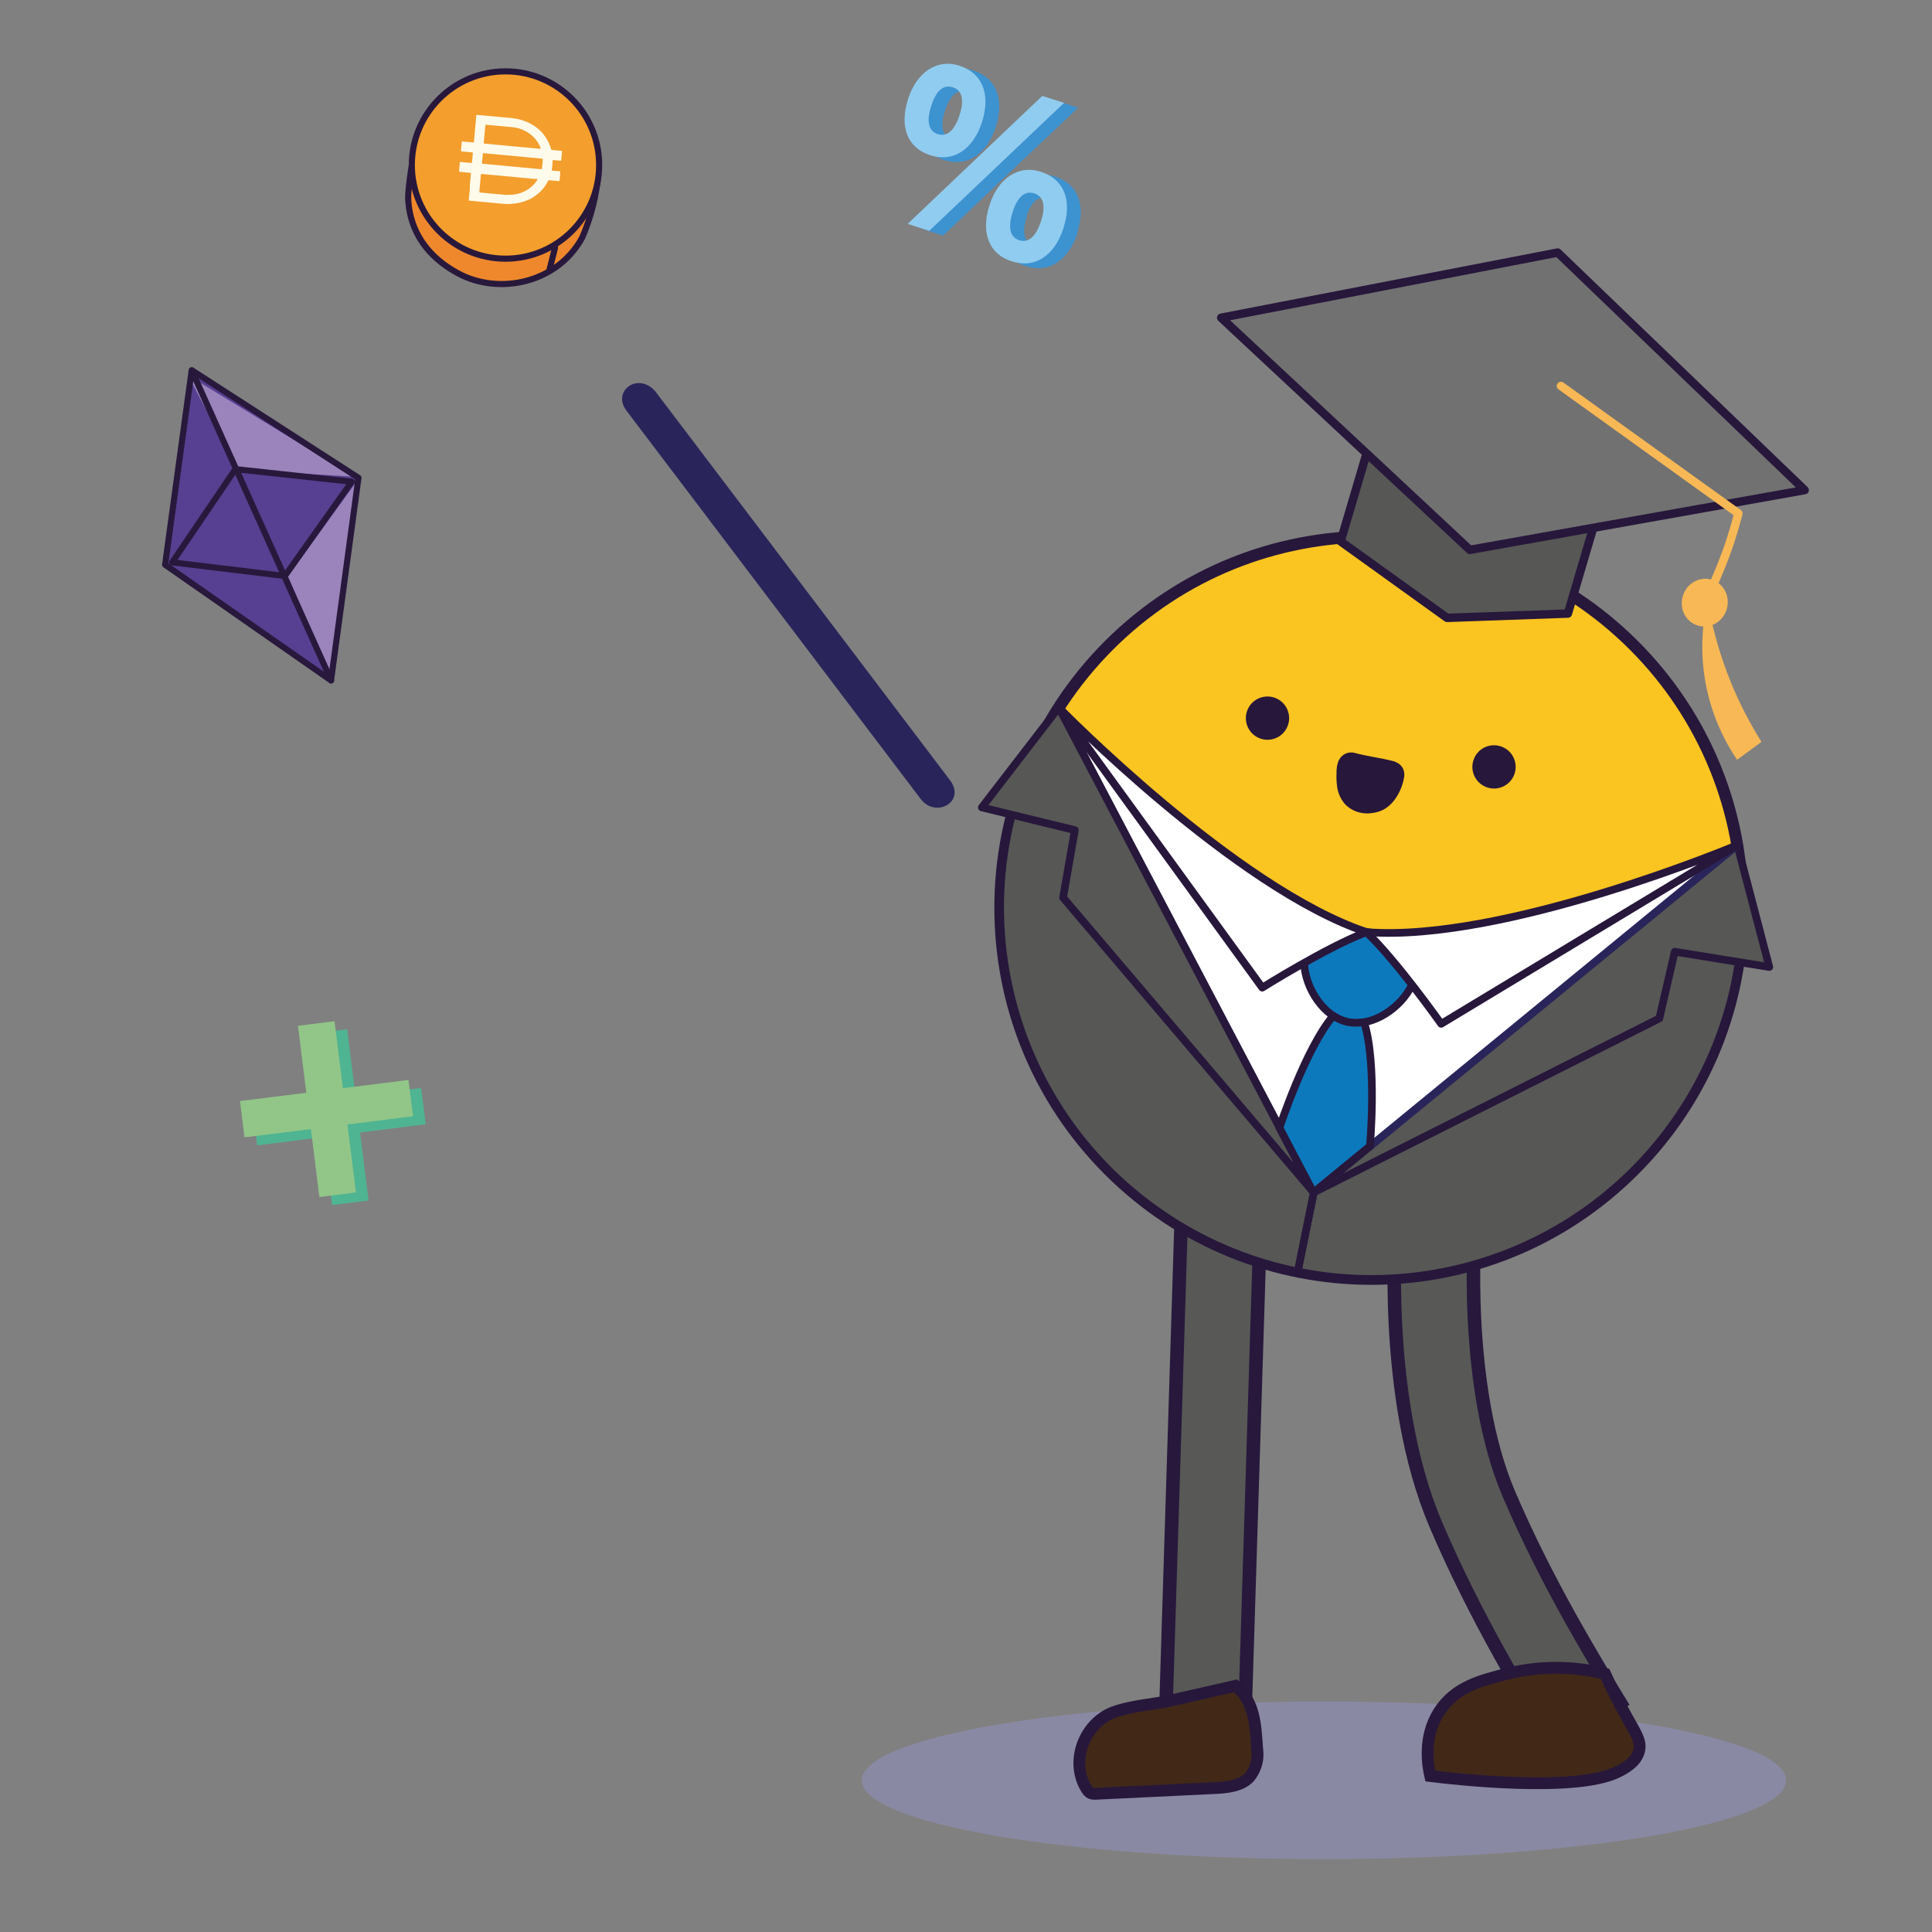 <svg xmlns="http://www.w3.org/2000/svg" viewBox="0 0 500 500" width="500" height="500" preserveAspectRatio="xMidYMid meet" style="width: 100%; height: 100%; transform: translate3d(0px, 0px, 0px);"><rect x="0" y="0" width="500" height="500" fill="#808080" stroke="none"/><defs><clipPath id="__lottie_element_654"><rect width="500" height="500" x="0" y="0"/></clipPath></defs><g clip-path="url(#__lottie_element_654)"><g transform="matrix(1,0,0,1,223.026,440.358)" opacity="0.51" style="display: block;"><g opacity="1" transform="matrix(1,0,0,1,119.61,20.39)"><path fill="rgb(148,146,197)" fill-opacity="1" d=" M-0.001,-20.391 C66.059,-20.391 119.61,-11.261 119.61,0 C119.61,11.261 66.059,20.39 -0.001,20.39 C-66.06,20.39 -119.611,11.261 -119.611,0 C-119.611,-11.261 -66.06,-20.391 -0.001,-20.391z"/></g></g><g transform="matrix(1,0,0,1,250,250)" opacity="1" style="display: block;"><g opacity="1" transform="matrix(1,0,0,1,0,0)"><path stroke-linecap="butt" stroke-linejoin="miter" fill-opacity="0" stroke-miterlimit="4" stroke="rgb(39,24,60)" stroke-opacity="1" stroke-width="24" d=" M121.5,67 C121.5,67 118,110 131,140.5 C140.939,163.818 153.5,184.5 161.5,197.5"/></g><g opacity="1" transform="matrix(1,0,0,1,0,0)"><path stroke-linecap="butt" stroke-linejoin="miter" fill-opacity="0" stroke-miterlimit="4" stroke="rgb(88,88,86)" stroke-opacity="1" stroke-width="17" d=" M121.5,67 C121.5,67 118,110 131,140.5 C140.939,163.818 153.5,184.5 161.5,197.5"/></g></g><g transform="matrix(1,0,0,1,200,250)" opacity="1" style="display: block;"><g opacity="1" transform="matrix(1,0,0,1,0,0)"><path stroke-linecap="butt" stroke-linejoin="miter" fill-opacity="0" stroke-miterlimit="4" stroke="rgb(39,24,60)" stroke-opacity="1" stroke-width="24" d=" M116,64 C116,64 112,192 112,192"/></g><g opacity="1" transform="matrix(1,0,0,1,0,0)"><path stroke-linecap="butt" stroke-linejoin="miter" fill-opacity="0" stroke-miterlimit="4" stroke="rgb(88,88,86)" stroke-opacity="1" stroke-width="17" d=" M116,64 C116,64 112,192 112,192"/></g></g><g transform="matrix(1,0,0,1,269.571,298.713)" opacity="1" style="display: block;"><g opacity="1" transform="matrix(1,0,0,1,31.92,151.573)"><path fill="rgb(66,41,23)" fill-opacity="1" d=" M0.544,-9.964 C0.544,-9.964 -1.758,-9.567 -1.758,-9.567 C-5.354,-9.01 -11.612,-8.236 -14.831,-6.475 C-21.7,-2.716 -24.271,6.49 -20.226,12.766 C-19.998,13.188 -19.655,13.536 -19.236,13.771 C-18.764,13.934 -18.26,13.991 -17.762,13.934 C-17.762,13.934 12.555,12.477 12.555,12.477 C15.827,12.334 19.477,12.028 21.742,9.781 C23.494,7.738 24.271,5.032 23.865,2.372 C23.416,-3.886 23.272,-9.837 18.255,-13.99 C18.255,-13.99 0.544,-9.964 0.544,-9.964z"/></g><g opacity="1" transform="matrix(1,0,0,1,31.92,151.573)"><path stroke-linecap="butt" stroke-linejoin="miter" fill-opacity="0" stroke-miterlimit="10" stroke="rgb(39,23,59)" stroke-opacity="1" stroke-width="3.06" d=" M0.544,-9.964 C0.544,-9.964 -1.758,-9.567 -1.758,-9.567 C-5.354,-9.01 -11.612,-8.236 -14.831,-6.475 C-21.7,-2.716 -24.271,6.49 -20.226,12.766 C-19.998,13.188 -19.655,13.536 -19.236,13.771 C-18.764,13.934 -18.26,13.991 -17.762,13.934 C-17.762,13.934 12.555,12.477 12.555,12.477 C15.827,12.334 19.477,12.028 21.742,9.781 C23.494,7.738 24.271,5.032 23.865,2.372 C23.416,-3.886 23.272,-9.837 18.255,-13.99 C18.255,-13.99 0.544,-9.964 0.544,-9.964z"/></g><g opacity="1" transform="matrix(1,0,0,1,126.918,148.885)"><path fill="rgb(66,41,23)" fill-opacity="1" d=" M18.898,-14.414 C21.002,-9.739 22.961,-6.018 24.419,-3.392 C26.864,0.995 28.285,2.974 27.727,5.437 C27.026,8.529 23.664,10.22 22.207,10.939 C11.113,16.495 -21.415,12.648 -26.342,12.036 C-26.917,9.572 -28.285,2.092 -24.13,-4.489 C-19.977,-11.07 -13.126,-12.725 -6.509,-14.414 C1.833,-16.495 10.557,-16.495 18.898,-14.414z"/></g><g opacity="1" transform="matrix(1,0,0,1,126.918,148.885)"><path stroke-linecap="butt" stroke-linejoin="miter" fill-opacity="0" stroke-miterlimit="10" stroke="rgb(39,23,59)" stroke-opacity="1" stroke-width="3.06" d=" M18.898,-14.414 C21.002,-9.739 22.961,-6.018 24.419,-3.392 C26.864,0.995 28.285,2.974 27.727,5.437 C27.026,8.529 23.664,10.22 22.207,10.939 C11.113,16.495 -21.415,12.648 -26.342,12.036 C-26.917,9.572 -28.285,2.092 -24.13,-4.489 C-19.977,-11.07 -13.126,-12.725 -6.509,-14.414 C1.833,-16.495 10.557,-16.495 18.898,-14.414z"/></g></g><g transform="matrix(1,0,0,1,41.148,94.224)" opacity="1" style="display: block;"><g opacity="1" transform="matrix(1,0,0,1,26.601,41.723)"><path fill="rgb(87,64,145)" fill-opacity="1" d=" M25.021,-12.29 C25.021,-12.29 -18.134,-40.143 -18.134,-40.143 C-18.134,-40.143 -25.021,10.204 -25.021,10.204 C-25.021,10.204 17.918,40.143 17.918,40.143 C17.918,40.143 25.021,-12.29 25.021,-12.29z"/></g><g opacity="1" transform="matrix(1,0,0,1,42.245,55.362)"><path fill="rgb(155,132,187)" fill-opacity="1" d=" M-8.874,-0.468 C-8.874,-0.468 8.874,-24.94 8.874,-24.94 C8.874,-24.94 1.969,24.94 1.969,24.94 C1.969,24.94 -8.874,-0.468 -8.874,-0.468z"/></g><g opacity="1" transform="matrix(1,0,0,1,29.002,16.019)"><path fill="rgb(155,132,187)" fill-opacity="1" d=" M-8.685,11.328 C-8.685,11.328 21.487,13.126 21.487,13.126 C21.487,13.126 -21.487,-13.126 -21.487,-13.126 C-21.487,-13.126 -8.685,11.328 -8.685,11.328z"/></g><g opacity="1" transform="matrix(1,0,0,1,26.601,41.723)"><path stroke-linecap="round" stroke-linejoin="round" fill-opacity="0" stroke="rgb(40,24,60)" stroke-opacity="1" stroke-width="1.58" d=" M25.021,-12.29 C25.021,-12.29 -18.134,-40.143 -18.134,-40.143 C-18.134,-40.143 -25.021,10.204 -25.021,10.204 C-25.021,10.204 17.918,40.143 17.918,40.143 C17.918,40.143 25.021,-12.29 25.021,-12.29z"/></g><g opacity="1" transform="matrix(1,0,0,1,26.646,41.013)"><path stroke-linecap="round" stroke-linejoin="round" fill-opacity="0" stroke="rgb(40,24,60)" stroke-opacity="1" stroke-width="1.58" d=" M5.934,13.827 C5.934,13.827 23.232,-10.572 23.232,-10.572 C23.232,-10.572 -6.869,-13.827 -6.869,-13.827 C-6.869,-13.827 -23.232,10.304 -23.232,10.304 C-23.232,10.304 5.934,13.827 5.934,13.827z"/></g><g opacity="1" transform="matrix(1,0,0,1,26.575,41.885)"><path stroke-linecap="round" stroke-linejoin="round" fill-opacity="0" stroke="rgb(40,24,60)" stroke-opacity="1" stroke-width="1.58" d=" M17.981,39.981 C17.981,39.981 -17.981,-39.981 -17.981,-39.981"/></g></g><g transform="matrix(1,0,0,1,241.836,63.181)" opacity="1" style="display: block;"><g opacity="1" transform="matrix(1,0,0,1,113.083,171.752)"><path fill="rgb(250,196,33)" fill-opacity="1" d=" M-67.922,-67.921 C-30.409,-105.433 30.409,-105.433 67.921,-67.921 C105.432,-30.409 105.432,30.409 67.921,67.922 C30.409,105.433 -30.409,105.433 -67.922,67.922 C-105.433,30.409 -105.433,-30.409 -67.922,-67.921z"/></g><g opacity="1" transform="matrix(1,0,0,1,113.083,171.752)"><path stroke-linecap="butt" stroke-linejoin="miter" fill-opacity="0" stroke-miterlimit="10" stroke="rgb(39,23,59)" stroke-opacity="1" stroke-width="3.06" d=" M-67.922,-67.921 C-30.409,-105.433 30.409,-105.433 67.921,-67.921 C105.432,-30.409 105.432,30.409 67.921,67.922 C30.409,105.433 -30.409,105.433 -67.922,67.922 C-105.433,30.409 -105.433,-30.409 -67.922,-67.921z"/></g><g opacity="1" transform="matrix(1,0,0,1,155.361,211.975)"><path fill="rgb(87,87,85)" fill-opacity="1" d=" M52.408,-56.452 C61.359,-4.152 26.219,45.5 -26.081,54.451 C-37.773,56.452 -49.733,56.271 -61.359,53.916 C-61.359,53.916 -57.204,33.454 -57.204,33.454 C-57.204,33.454 52.408,-56.452 52.408,-56.452z"/></g><g opacity="1" transform="matrix(1,0,0,1,155.361,211.975)"><path stroke-linecap="round" stroke-linejoin="round" fill-opacity="0" stroke="rgb(39,23,59)" stroke-opacity="1" stroke-width="1.98" d=" M52.408,-56.452 C61.359,-4.152 26.219,45.5 -26.081,54.451 C-37.773,56.452 -49.733,56.271 -61.359,53.916 C-61.359,53.916 -57.204,33.454 -57.204,33.454 C-57.204,33.454 52.408,-56.452 52.408,-56.452z"/></g><g opacity="1" transform="matrix(1,0,0,1,157.099,200.476)"><path fill="rgb(87,87,85)" fill-opacity="1" d=" M50.689,-44.953 C50.689,-44.953 -58.96,44.953 -58.96,44.953 C-58.96,44.953 30.496,-0.09 30.496,-0.09 C30.496,-0.09 34.488,-17.352 34.488,-17.352 C34.488,-17.352 58.96,-13.396 58.96,-13.396 C58.96,-13.396 50.689,-44.953 50.689,-44.953z"/></g><g opacity="1" transform="matrix(1,0,0,1,157.099,200.476)"><path stroke-linecap="round" stroke-linejoin="round" fill-opacity="0" stroke="rgb(39,23,59)" stroke-opacity="1" stroke-width="1.98" d=" M50.689,-44.953 C50.689,-44.953 -58.96,44.953 -58.96,44.953 C-58.96,44.953 30.496,-0.09 30.496,-0.09 C30.496,-0.09 34.488,-17.352 34.488,-17.352 C34.488,-17.352 58.96,-13.396 58.96,-13.396 C58.96,-13.396 50.689,-44.953 50.689,-44.953z"/></g><g opacity="1" transform="matrix(1,0,0,1,50.864,192.915)"><path fill="rgb(87,87,85)" fill-opacity="1" d=" M-18.68,-72.976 C-47.293,-28.304 -34.276,31.105 10.396,59.718 C20.397,66.124 31.499,70.619 43.139,72.977 C43.139,72.977 47.293,52.515 47.293,52.515 C47.293,52.515 -18.68,-72.976 -18.68,-72.976z"/></g><g opacity="1" transform="matrix(1,0,0,1,50.864,192.915)"><path stroke-linecap="round" stroke-linejoin="round" fill-opacity="0" stroke="rgb(39,23,59)" stroke-opacity="1" stroke-width="1.98" d=" M-18.68,-72.976 C-47.293,-28.304 -34.276,31.105 10.396,59.718 C20.397,66.124 31.499,70.619 43.139,72.977 C43.139,72.977 47.293,52.515 47.293,52.515 C47.293,52.515 -18.68,-72.976 -18.68,-72.976z"/></g><g opacity="1" transform="matrix(1,0,0,1,119.977,182.675)"><path fill="rgb(255,255,255)" fill-opacity="1" d=" M-44.566,-14.853 C-44.566,-14.853 -8.172,-4.64 -8.172,-4.64 C-8.172,-4.64 29.318,0.126 29.318,0.126 C29.318,0.126 87.811,-27.152 87.811,-27.152 C87.811,-27.152 -21.838,62.754 -21.838,62.754 C-21.838,62.754 -87.811,-62.755 -87.811,-62.755 C-87.811,-62.755 -44.566,-14.853 -44.566,-14.853z"/></g><g opacity="1" transform="matrix(1,0,0,1,119.977,182.675)"><path stroke-linecap="round" stroke-linejoin="round" fill-opacity="0" stroke="rgb(41,37,91)" stroke-opacity="1" stroke-width="1.98" d=" M-44.566,-14.853 C-44.566,-14.853 -8.172,-4.64 -8.172,-4.64 C-8.172,-4.64 29.318,0.126 29.318,0.126 C29.318,0.126 87.811,-27.152 87.811,-27.152 C87.811,-27.152 -21.838,62.754 -21.838,62.754 C-21.838,62.754 -87.811,-62.755 -87.811,-62.755 C-87.811,-62.755 -44.566,-14.853 -44.566,-14.853z"/></g><g opacity="1" transform="matrix(1,0,0,1,55.2,182.675)"><path fill="rgb(87,87,85)" fill-opacity="1" d=" M-23.034,-62.755 C-23.034,-62.755 42.938,62.755 42.938,62.755 C42.938,62.755 -21.919,-13.558 -21.919,-13.558 C-21.919,-13.558 -18.862,-31.018 -18.862,-31.018 C-18.862,-31.018 -42.938,-36.897 -42.938,-36.897 C-42.938,-36.897 -23.034,-62.755 -23.034,-62.755z"/></g><g opacity="1" transform="matrix(1,0,0,1,55.2,182.675)"><path stroke-linecap="round" stroke-linejoin="round" fill-opacity="0" stroke="rgb(39,23,59)" stroke-opacity="1" stroke-width="1.98" d=" M-23.034,-62.755 C-23.034,-62.755 42.938,62.755 42.938,62.755 C42.938,62.755 -21.919,-13.558 -21.919,-13.558 C-21.919,-13.558 -18.862,-31.018 -18.862,-31.018 C-18.862,-31.018 -42.938,-36.897 -42.938,-36.897 C-42.938,-36.897 -23.034,-62.755 -23.034,-62.755z"/></g><g opacity="1" transform="matrix(1,0,0,1,109.63,190.344)"><path fill="rgb(13,121,189)" fill-opacity="1" d=" M2.175,-12.29 C2.175,-12.29 10.393,-4.774 13.971,1.322 C11.112,7.309 3.776,12.29 -2.536,11.013 C-8.847,9.737 -13.667,2.293 -13.971,-4.343 C-8.236,-8.586 2.175,-12.29 2.175,-12.29z"/></g><g opacity="1" transform="matrix(1,0,0,1,109.63,190.344)"><path stroke-linecap="round" stroke-linejoin="round" fill-opacity="0" stroke="rgb(39,23,59)" stroke-opacity="1" stroke-width="1.98" d=" M2.175,-12.29 C2.175,-12.29 10.393,-4.774 13.971,1.322 C11.112,7.309 3.776,12.29 -2.536,11.013 C-8.847,9.737 -13.667,2.293 -13.971,-4.343 C-8.236,-8.586 2.175,-12.29 2.175,-12.29z"/></g><g opacity="1" transform="matrix(1,0,0,1,101.951,222.576)"><path fill="rgb(13,121,189)" fill-opacity="1" d=" M1.241,-22.854 C2.41,-22.089 3.707,-21.541 5.07,-21.236 C6.444,-20.993 7.85,-20.993 9.224,-21.236 C12.658,-10.555 10.753,10.86 10.753,10.86 C10.753,10.86 -3.866,22.854 -3.866,22.854 C-3.866,22.854 -12.659,6.113 -12.659,6.113 C-12.659,6.113 -5.951,-14.349 1.241,-22.854z"/></g><g opacity="1" transform="matrix(1,0,0,1,101.951,222.576)"><path stroke-linecap="round" stroke-linejoin="round" fill-opacity="0" stroke="rgb(39,23,59)" stroke-opacity="1" stroke-width="1.98" d=" M1.241,-22.854 C2.41,-22.089 3.707,-21.541 5.07,-21.236 C6.444,-20.993 7.85,-20.993 9.224,-21.236 C12.658,-10.555 10.753,10.86 10.753,10.86 C10.753,10.86 -3.866,22.854 -3.866,22.854 C-3.866,22.854 -12.659,6.113 -12.659,6.113 C-12.659,6.113 -5.951,-14.349 1.241,-22.854z"/></g><g opacity="1" transform="matrix(1,0,0,1,159.796,178.656)"><path fill="rgb(255,255,255)" fill-opacity="1" d=" M47.992,-23.133 C47.992,-23.133 -12.281,2.184 -47.992,-0.602 C-40.009,7.057 -28.662,23.133 -28.662,23.133 C-28.662,23.133 47.992,-23.133 47.992,-23.133z"/></g><g opacity="1" transform="matrix(1,0,0,1,159.796,178.656)"><path stroke-linecap="round" stroke-linejoin="round" fill-opacity="0" stroke="rgb(39,23,59)" stroke-opacity="1" stroke-width="1.98" d=" M47.992,-23.133 C47.992,-23.133 -12.281,2.184 -47.992,-0.602 C-40.009,7.057 -28.662,23.133 -28.662,23.133 C-28.662,23.133 47.992,-23.133 47.992,-23.133z"/></g><g opacity="1" transform="matrix(1,0,0,1,71.994,156.171)"><path fill="rgb(255,255,255)" fill-opacity="1" d=" M-39.81,-36.25 C-39.81,-36.25 5.844,10.501 39.81,21.865 C29.489,25.803 12.838,36.25 12.838,36.25 C12.838,36.25 -39.81,-36.25 -39.81,-36.25z"/></g><g opacity="1" transform="matrix(1,0,0,1,71.994,156.171)"><path stroke-linecap="round" stroke-linejoin="round" fill-opacity="0" stroke="rgb(39,23,59)" stroke-opacity="1" stroke-width="1.98" d=" M-39.81,-36.25 C-39.81,-36.25 5.844,10.501 39.81,21.865 C29.489,25.803 12.838,36.25 12.838,36.25 C12.838,36.25 -39.81,-36.25 -39.81,-36.25z"/></g><g opacity="1" transform="matrix(1,0,0,1,143.146,58.237)"><path fill="rgb(87,87,85)" fill-opacity="1" d=" M-21.146,-38.489 C-21.146,-38.489 -38.03,18.691 -38.03,18.691 C-38.03,18.691 -10.483,38.489 -10.483,38.489 C-10.483,38.489 20.786,37.373 20.786,37.373 C20.786,37.373 38.03,-21.011 38.03,-21.011 C38.03,-21.011 -21.146,-38.489 -21.146,-38.489z"/></g><g opacity="1" transform="matrix(1,0,0,1,143.146,58.237)"><path stroke-linecap="round" stroke-linejoin="round" fill-opacity="0" stroke="rgb(39,23,59)" stroke-opacity="1" stroke-width="2.18" d=" M-21.146,-38.489 C-21.146,-38.489 -38.03,18.691 -38.03,18.691 C-38.03,18.691 -10.483,38.489 -10.483,38.489 C-10.483,38.489 20.786,37.373 20.786,37.373 C20.786,37.373 38.03,-21.011 38.03,-21.011 C38.03,-21.011 -21.146,-38.489 -21.146,-38.489z"/></g><g opacity="1" transform="matrix(1,0,0,1,149.709,40.651)"><path fill="rgb(113,113,113)" fill-opacity="1" d=" M75.503,23.007 C75.503,23.007 -11.148,38.471 -11.148,38.471 C-11.148,38.471 -75.503,-21.604 -75.503,-21.604 C-75.503,-21.604 11.58,-38.471 11.58,-38.471 C11.58,-38.471 75.503,23.007 75.503,23.007z"/></g><g opacity="1" transform="matrix(1,0,0,1,149.709,40.651)"><path stroke-linecap="round" stroke-linejoin="round" fill-opacity="0" stroke="rgb(39,23,59)" stroke-opacity="1" stroke-width="2.18" d=" M75.503,23.007 C75.503,23.007 -11.148,38.471 -11.148,38.471 C-11.148,38.471 -75.503,-21.604 -75.503,-21.604 C-75.503,-21.604 11.58,-38.471 11.58,-38.471 C11.58,-38.471 75.503,23.007 75.503,23.007z"/></g><g opacity="1" transform="matrix(1,0,0,1,185.096,66.166)"><path stroke-linecap="round" stroke-linejoin="round" fill-opacity="0" stroke="rgb(248,184,85)" stroke-opacity="1" stroke-width="2.18" d=" M-22.962,-29.462 C-22.962,-29.462 22.962,3.533 22.962,3.533 C22.549,5.169 21.848,7.669 20.858,10.726 C17.532,20.813 15.051,23.69 14.079,29.462"/></g><g opacity="1" transform="matrix(1,0,0,1,199.356,92.781)"><path fill="rgb(248,184,85)" fill-opacity="1" d=" M-5.691,-1.681 C-4.719,-4.967 -1.385,-6.878 1.758,-5.949 C4.901,-5.02 6.662,-1.604 5.691,1.681 C4.72,4.967 1.385,6.878 -1.757,5.949 C-4.901,5.021 -6.662,1.605 -5.691,-1.681z"/></g><g opacity="1" transform="matrix(1,0,0,1,206.233,112.874)"><path fill="rgb(248,184,85)" fill-opacity="1" d=" M-6.153,-20.562 C-7.406,-15.162 -7.8,-9.596 -7.322,-4.072 C-6.526,4.754 -3.494,13.232 1.489,20.562 C1.489,20.562 7.8,15.939 7.8,15.939 C4.745,11.087 2.117,5.98 -0.057,0.675 C-2.852,-6.163 -4.896,-13.284 -6.153,-20.562z"/></g></g><g transform="matrix(0.997,-0.079,0.079,0.997,-32.272,24.844)" opacity="1" style="display: block;"><g opacity="1" transform="matrix(0.997,0.079,-0.079,0.997,334.118,178.288)"><g opacity="1" transform="matrix(1,0,0,1,71.706,22.544)"><path fill="rgb(39,23,59)" fill-opacity="1" d=" M-4.867,-2.296 C-5.981,0.392 -4.706,3.475 -2.017,4.589 C0.67,5.703 3.752,4.428 4.866,1.74 C5.981,-0.948 4.705,-4.03 2.018,-5.145 C1.497,-5.36 0.945,-5.491 0.384,-5.532 C-1.883,-5.704 -4.002,-4.397 -4.867,-2.296z"/></g></g><g opacity="1" transform="matrix(0.997,0.079,-0.079,0.997,334.118,178.288)"><g opacity="1" transform="matrix(1,0,0,1,71.706,22.544)"><path stroke-linecap="butt" stroke-linejoin="miter" fill-opacity="0" stroke-miterlimit="10" stroke="rgb(39,23,59)" stroke-opacity="1" stroke-width="0.66" d=" M-4.867,-2.296 C-5.981,0.392 -4.706,3.475 -2.017,4.589 C0.67,5.703 3.752,4.428 4.866,1.74 C5.981,-0.948 4.705,-4.03 2.018,-5.145 C1.497,-5.36 0.945,-5.491 0.384,-5.532 C-1.883,-5.704 -4.002,-4.397 -4.867,-2.296z"/></g></g></g><g transform="matrix(0.997,-0.079,0.079,0.997,-26.804,27.421)" opacity="1" style="display: block;"><g opacity="1" transform="matrix(0.997,0.079,-0.079,0.997,334.118,178.289)"><g opacity="1" transform="matrix(1,0,0,1,7.629,7.351)"><path fill="rgb(39,23,59)" fill-opacity="1" d=" M-4.874,-2.278 C-5.979,0.413 -4.692,3.492 -2.001,4.596 C0.69,5.701 3.769,4.414 4.873,1.722 C5.979,-0.969 4.691,-4.047 2,-5.152 C1.482,-5.364 0.934,-5.493 0.376,-5.533 C-1.895,-5.701 -4.016,-4.387 -4.874,-2.278z"/></g></g><g opacity="1" transform="matrix(0.997,0.079,-0.079,0.997,334.118,178.289)"><g opacity="1" transform="matrix(1,0,0,1,7.629,7.351)"><path stroke-linecap="butt" stroke-linejoin="miter" fill-opacity="0" stroke-miterlimit="10" stroke="rgb(39,23,59)" stroke-opacity="1" stroke-width="0.66" d=" M-4.874,-2.278 C-5.979,0.413 -4.692,3.492 -2.001,4.596 C0.69,5.701 3.769,4.414 4.873,1.722 C5.979,-0.969 4.691,-4.047 2,-5.152 C1.482,-5.364 0.934,-5.493 0.376,-5.533 C-1.895,-5.701 -4.016,-4.387 -4.874,-2.278z"/></g></g></g><g style="display: none;"><g><path stroke-linecap="round" stroke-linejoin="miter" fill-opacity="0" stroke-miterlimit="4"/></g></g><g style="display: none;"><g><path stroke-linecap="round" stroke-linejoin="miter" fill-opacity="0" stroke-miterlimit="4"/></g></g><g style="display: none;"><g><path stroke-linecap="round" stroke-linejoin="miter" fill-opacity="0" stroke-miterlimit="4"/></g></g><g style="display: none;"><g><path stroke-linecap="round" stroke-linejoin="miter" fill-opacity="0" stroke-miterlimit="4"/></g></g><g transform="matrix(1,0,0,1,317.746,179.431)" opacity="1" style="display: block;"><g opacity="1" transform="matrix(1,0,0,1,36.949,23.177)"><path fill="rgb(39,23,59)" fill-opacity="1" d=" M8.277,-3.935 C7.85,-4.627 7.222,-5.111 6.518,-5.385 C6.384,-5.465 6.248,-5.544 6.1,-5.607 C6.1,-5.607 6.1,-5.57 6.1,-5.57 C2.738,-6.469 -0.732,-6.847 -4.077,-7.746 C-4.999,-7.994 -5.983,-7.866 -6.81,-7.387 C-7.591,-6.898 -8.171,-6.145 -8.446,-5.266 C-8.709,-4.379 -8.829,-3.456 -8.805,-2.533 C-8.862,-1.295 -8.803,-0.054 -8.626,1.172 C-8.367,2.811 -7.643,4.339 -6.54,5.578 C-5.546,6.575 -4.304,7.289 -2.943,7.646 C-1.768,7.952 -0.541,7.995 0.652,7.772 C1.606,7.644 2.531,7.352 3.385,6.909 C4.649,6.19 5.721,5.178 6.514,3.96 C7.575,2.414 8.297,0.66 8.635,-1.184 C8.862,-2.114 8.735,-3.095 8.277,-3.935z"/></g></g><g transform="matrix(1,0,0,1,157.811,95.55)" opacity="1" style="display: block;"><g opacity="1" transform="matrix(1,0,0,1,46.127,58.237)"><path fill="rgb(41,37,91)" fill-opacity="1" d=" M-41.743,-47.411 C-41.743,-47.411 34.32,52.971 34.32,52.971 C38.062,57.987 45.877,53.913 42.125,48.403 C42.125,48.403 -33.939,-51.978 -33.939,-51.978 C-38.34,-57.987 -45.877,-52.722 -41.743,-47.411z"/></g></g><g transform="matrix(1,0,0,1,103.85,16.887)" opacity="1" style="display: block;"><g opacity="1" transform="matrix(1,0,0,1,26.295,40.141)"><path fill="rgb(239,136,44)" fill-opacity="1" d=" M20.561,4.396 C14.214,16.174 -0.836,19.464 -11.535,13.746 C-23.313,7.417 -24.284,-2.059 -24.5,-5.296 C-24.715,-8.532 -22.701,-19.465 -22.701,-19.465 C-22.701,-19.465 24.715,-12.128 24.715,-12.128 C24.217,-6.435 22.815,-0.856 20.561,4.396z"/></g><g opacity="1" transform="matrix(1,0,0,1,26.295,40.141)"><path stroke-linecap="round" stroke-linejoin="round" fill-opacity="0" stroke="rgb(40,24,60)" stroke-opacity="1" stroke-width="1.58" d=" M20.561,4.396 C14.214,16.174 -0.836,19.464 -11.535,13.746 C-23.313,7.417 -24.284,-2.059 -24.5,-5.296 C-24.715,-8.532 -22.701,-19.465 -22.701,-19.465 C-22.701,-19.465 24.715,-12.128 24.715,-12.128 C24.217,-6.435 22.815,-0.856 20.561,4.396z"/></g><g opacity="1" transform="matrix(1,0,0,1,26.969,25.819)"><path fill="rgb(244,158,45)" fill-opacity="1" d=" M-0.001,-24.239 C13.386,-24.239 24.239,-13.387 24.239,0 C24.239,13.386 13.386,24.239 -0.001,24.239 C-13.387,24.239 -24.239,13.386 -24.239,0 C-24.239,-13.387 -13.387,-24.239 -0.001,-24.239z"/></g><g opacity="1" transform="matrix(1,0,0,1,26.969,25.819)"><path stroke-linecap="round" stroke-linejoin="round" fill-opacity="0" stroke="rgb(40,24,60)" stroke-opacity="1" stroke-width="1.58" d=" M-0.001,-24.239 C13.386,-24.239 24.239,-13.387 24.239,0 C24.239,13.386 13.386,24.239 -0.001,24.239 C-13.387,24.239 -24.239,13.386 -24.239,0 C-24.239,-13.387 -13.387,-24.239 -0.001,-24.239z"/></g><g opacity="1" transform="matrix(1,0,0,1,39.071,50.093)"><path stroke-linecap="round" stroke-linejoin="round" fill-opacity="0" stroke="rgb(40,24,60)" stroke-opacity="1" stroke-width="1.58" d=" M0.719,-2.841 C0.719,-2.841 -0.719,2.841 -0.719,2.841"/></g><g opacity="1" transform="matrix(1,0,0,1,28.273,24.376)"><path fill="rgb(255,251,235)" fill-opacity="1" d=" M0.296,1.821 C0.296,1.821 7.848,2.522 7.848,2.522 C8.01,2.522 8.082,2.522 8.118,2.342 C8.244,1.575 8.316,0.8 8.334,0.023 C8.334,-0.121 8.334,-0.193 8.118,-0.211 C8.118,-0.211 -6.914,-1.613 -6.914,-1.613 C-7.094,-1.613 -7.148,-1.613 -7.166,-1.398 C-7.166,-1.398 -7.381,0.814 -7.381,0.814 C-7.381,1.101 -7.381,1.101 -7.112,1.119 C-7.112,1.119 0.296,1.821 0.296,1.821z M7.759,-2.836 C7.776,-2.895 7.776,-2.958 7.759,-3.016 C7.665,-3.302 7.544,-3.579 7.399,-3.843 C7.172,-4.287 6.894,-4.704 6.572,-5.084 C6.43,-5.307 6.26,-5.513 6.068,-5.695 C5.064,-6.714 3.831,-7.479 2.472,-7.925 C1.795,-8.148 1.096,-8.293 0.386,-8.357 C0.386,-8.357 -6.285,-8.986 -6.285,-8.986 C-6.465,-8.986 -6.501,-8.986 -6.519,-8.752 C-6.519,-8.752 -6.932,-4.347 -6.932,-4.347 C-6.932,-4.167 -6.932,-4.113 -6.716,-4.095 C-6.716,-4.095 7.668,-2.746 7.668,-2.746 C7.668,-2.746 7.83,-2.746 7.83,-2.746 C7.83,-2.746 7.759,-2.836 7.759,-2.836z M7.003,5.057 C6.794,5.03 6.583,5.03 6.374,5.057 C6.374,5.057 -7.4,3.763 -7.4,3.763 C-7.579,3.763 -7.651,3.763 -7.669,3.978 C-7.669,3.978 -8.065,8.294 -8.065,8.294 C-8.065,8.492 -8.065,8.546 -7.849,8.564 C-7.849,8.564 -1.484,9.157 -1.484,9.157 C-1.186,9.202 -0.883,9.202 -0.585,9.157 C0.349,9.17 1.281,9.055 2.184,8.815 C2.505,8.728 2.818,8.614 3.119,8.474 C4.683,7.841 6.011,6.735 6.913,5.309 C6.913,5.309 7.021,5.129 6.913,5.076 C6.913,5.076 7.003,5.057 7.003,5.057z M-10.798,10.452 C-10.798,10.452 -10.798,10.452 -10.798,10.452 C-10.798,10.452 -10.528,7.557 -10.528,7.557 C-10.528,7.557 -10.528,6.586 -10.528,6.586 C-10.528,6.586 -10.241,3.655 -10.241,3.655 C-10.241,3.493 -10.241,3.475 -10.421,3.457 C-10.421,3.457 -13.118,3.205 -13.118,3.205 C-13.279,3.205 -13.333,3.205 -13.316,2.99 C-13.316,2.99 -13.1,0.634 -13.1,0.634 C-13.1,0.634 -10.223,0.904 -10.223,0.904 C-10.061,0.904 -9.989,0.904 -9.971,0.706 C-9.971,0.706 -9.755,-1.631 -9.755,-1.631 C-9.755,-1.776 -9.755,-1.811 -9.935,-1.829 C-9.935,-1.829 -12.632,-2.081 -12.632,-2.081 C-12.776,-2.081 -12.848,-2.081 -12.83,-2.297 C-12.83,-2.297 -12.614,-4.49 -12.614,-4.49 C-12.614,-4.634 -12.614,-4.671 -12.398,-4.652 C-12.398,-4.652 -9.737,-4.401 -9.737,-4.401 C-9.539,-4.401 -9.504,-4.401 -9.467,-4.616 C-9.467,-4.616 -8.856,-11.305 -8.856,-11.305 C-8.856,-11.503 -8.856,-11.557 -8.569,-11.521 C-8.569,-11.521 0.746,-10.658 0.746,-10.658 C1.414,-10.565 2.075,-10.427 2.724,-10.244 C4.071,-9.867 5.343,-9.259 6.482,-8.446 C7.235,-7.897 7.917,-7.257 8.514,-6.54 C8.954,-5.976 9.345,-5.374 9.682,-4.742 C10.014,-4.106 10.279,-3.437 10.474,-2.746 C10.492,-2.572 10.64,-2.44 10.815,-2.441 C10.815,-2.441 13.045,-2.243 13.045,-2.243 C13.333,-2.243 13.333,-2.243 13.315,-1.937 C13.315,-1.937 13.135,0.095 13.135,0.095 C13.135,0.292 13.027,0.347 12.829,0.328 C12.829,0.328 11.121,0.166 11.121,0.166 C10.941,0.166 10.888,0.166 10.888,0.365 C10.888,1.125 10.815,1.883 10.672,2.63 C10.672,2.846 10.672,2.882 10.888,2.9 C10.888,2.9 12.848,3.079 12.848,3.079 C12.848,3.079 12.848,3.421 12.848,3.421 C12.865,3.564 12.865,3.709 12.848,3.853 C12.848,3.853 12.703,5.345 12.703,5.345 C12.703,5.561 12.703,5.615 12.434,5.597 C12.434,5.597 10.078,5.381 10.078,5.381 C9.92,5.343 9.759,5.428 9.701,5.579 C9.015,6.999 7.997,8.233 6.734,9.175 C6.279,9.519 5.804,9.838 5.313,10.128 C4.792,10.362 4.27,10.614 3.749,10.793 C2.77,11.13 1.757,11.353 0.728,11.459 C-0.246,11.557 -1.229,11.557 -2.203,11.459 C-2.203,11.459 -10.816,10.65 -10.816,10.65 C-10.816,10.65 -10.798,10.452 -10.798,10.452z"/></g></g><g transform="matrix(1,0,0,1,232.316,14.772)" opacity="1" style="display: block;"><g opacity="1" transform="matrix(1,0,0,1,26.467,28.751)"><path fill="rgb(61,146,208)" fill-opacity="1" d=" M-20.229,15.661 C-20.229,15.661 14.582,-17.459 14.582,-17.459 C14.582,-17.459 20.229,-15.662 20.229,-15.662 C20.229,-15.662 -14.727,17.459 -14.727,17.459 C-14.727,17.459 -20.229,15.661 -20.229,15.661z"/></g><g opacity="1" transform="matrix(1,0,0,1,22.826,27.51)"><path fill="rgb(144,204,239)" fill-opacity="1" d=" M-20.238,15.661 C-20.238,15.661 14.592,-17.459 14.592,-17.459 C14.592,-17.459 20.238,-15.662 20.238,-15.662 C20.238,-15.662 -14.646,17.459 -14.646,17.459 C-14.646,17.459 -20.238,15.661 -20.238,15.661z"/></g><g opacity="1" transform="matrix(1,0,0,1,36.959,42.515)"><path fill="rgb(61,146,208)" fill-opacity="1" d=" M3.857,-11.552 C-2.293,-13.566 -7.363,-9.611 -9.485,-3.137 C-11.966,4.397 -9.503,9.791 -3.767,11.589 C2.275,13.567 7.328,9.934 9.575,3.065 C9.575,3.065 9.485,2.993 9.485,2.993 C11.966,-4.594 9.341,-9.79 3.857,-11.552z M3.767,1.177 C2.401,5.385 0.458,6.877 -1.897,6.104 C-4.253,5.331 -4.828,2.76 -3.534,-1.214 C-3.534,-1.214 -3.624,-1.285 -3.624,-1.285 C-2.31,-5.295 -0.315,-6.697 1.969,-6.014 C4.252,-5.331 5.133,-3.031 3.767,1.177z"/></g><g opacity="1" transform="matrix(1,0,0,1,33.354,41.266)"><path fill="rgb(144,204,239)" fill-opacity="1" d=" M3.812,-11.543 C-2.337,-13.575 -7.408,-9.602 -9.531,-3.128 C-12.012,4.406 -9.548,9.8 -3.812,11.598 C2.338,13.576 7.3,9.943 9.529,3.074 C9.529,3.074 9.531,3.021 9.531,3.021 C12.012,-4.567 9.387,-9.763 3.812,-11.543z M3.741,1.186 C2.356,5.394 0.413,6.886 -1.943,6.113 C-4.298,5.34 -4.872,2.77 -3.578,-1.204 C-3.578,-1.204 -3.577,-1.258 -3.577,-1.258 C-2.247,-5.322 -0.324,-6.688 1.941,-6.005 C4.207,-5.322 5.125,-3.022 3.741,1.186z"/></g><g opacity="1" transform="matrix(1,0,0,1,15.813,15.04)"><path fill="rgb(61,146,208)" fill-opacity="1" d=" M3.82,-11.552 C-2.311,-13.567 -7.4,-9.611 -9.504,-3.137 C-12.003,4.505 -9.521,9.791 -3.803,11.589 C2.257,13.567 7.31,9.935 9.557,3.066 C12.003,-4.504 9.394,-9.718 3.82,-11.552z M3.749,1.178 C2.383,5.386 0.422,6.86 -1.934,6.105 C-4.289,5.35 -4.864,2.761 -3.57,-1.214 C-3.57,-1.214 -3.57,-1.196 -3.57,-1.196 C-2.221,-5.295 -0.333,-6.716 1.951,-6.014 C4.235,-5.313 5.116,-3.03 3.749,1.178z"/></g><g opacity="1" transform="matrix(1,0,0,1,12.234,13.817)"><path fill="rgb(144,204,239)" fill-opacity="1" d=" M3.857,-11.552 C-2.293,-13.567 -7.362,-9.611 -9.484,-3.137 C-11.984,4.505 -9.484,9.791 -3.766,11.589 C2.276,13.567 7.328,9.935 9.576,3.066 C11.985,-4.522 9.413,-9.737 3.857,-11.552z M3.786,1.178 C2.401,5.386 0.459,6.878 -1.896,6.105 C-4.252,5.332 -4.846,2.761 -3.533,-1.214 C-2.203,-5.367 -0.278,-6.697 1.988,-6.014 C4.253,-5.331 5.17,-3.03 3.786,1.178z"/></g></g><g transform="matrix(1,0,0,1,61.855,264.043)" opacity="1" style="display: block;"><g opacity="1" transform="matrix(1,0,0,1,25.917,25.082)"><path fill="rgb(79,180,146)" fill-opacity="1" d=" M2.06,-22.746 C2.06,-22.746 4.236,-5.413 4.236,-5.413 C4.236,-5.413 21.21,-7.552 21.21,-7.552 C21.21,-7.552 22.396,1.834 22.396,1.834 C22.396,1.834 5.403,3.974 5.403,3.974 C5.403,3.974 7.616,21.559 7.616,21.559 C7.616,21.559 -1.843,22.746 -1.843,22.746 C-1.843,22.746 -4.037,5.161 -4.037,5.161 C-4.037,5.161 -21.227,7.3 -21.227,7.3 C-21.227,7.3 -22.396,-2.086 -22.396,-2.086 C-22.396,-2.086 -5.224,-4.225 -5.224,-4.225 C-5.224,-4.225 -7.399,-21.559 -7.399,-21.559 C-7.399,-21.559 2.06,-22.746 2.06,-22.746z"/></g><g opacity="1" transform="matrix(1,0,0,1,22.646,22.996)"><path fill="rgb(146,198,136)" fill-opacity="1" d=" M2.077,-22.746 C2.077,-22.746 4.234,-5.413 4.234,-5.413 C4.234,-5.413 21.208,-7.552 21.208,-7.552 C21.208,-7.552 22.396,1.834 22.396,1.834 C22.396,1.834 5.421,3.974 5.421,3.974 C5.421,3.974 7.615,21.56 7.615,21.56 C7.615,21.56 -1.844,22.746 -1.844,22.746 C-1.844,22.746 -4.038,5.161 -4.038,5.161 C-4.038,5.161 -21.21,7.3 -21.21,7.3 C-21.21,7.3 -22.396,-2.086 -22.396,-2.086 C-22.396,-2.086 -5.224,-4.225 -5.224,-4.225 C-5.224,-4.225 -7.382,-21.559 -7.382,-21.559 C-7.382,-21.559 2.077,-22.746 2.077,-22.746z"/></g></g></g></svg>